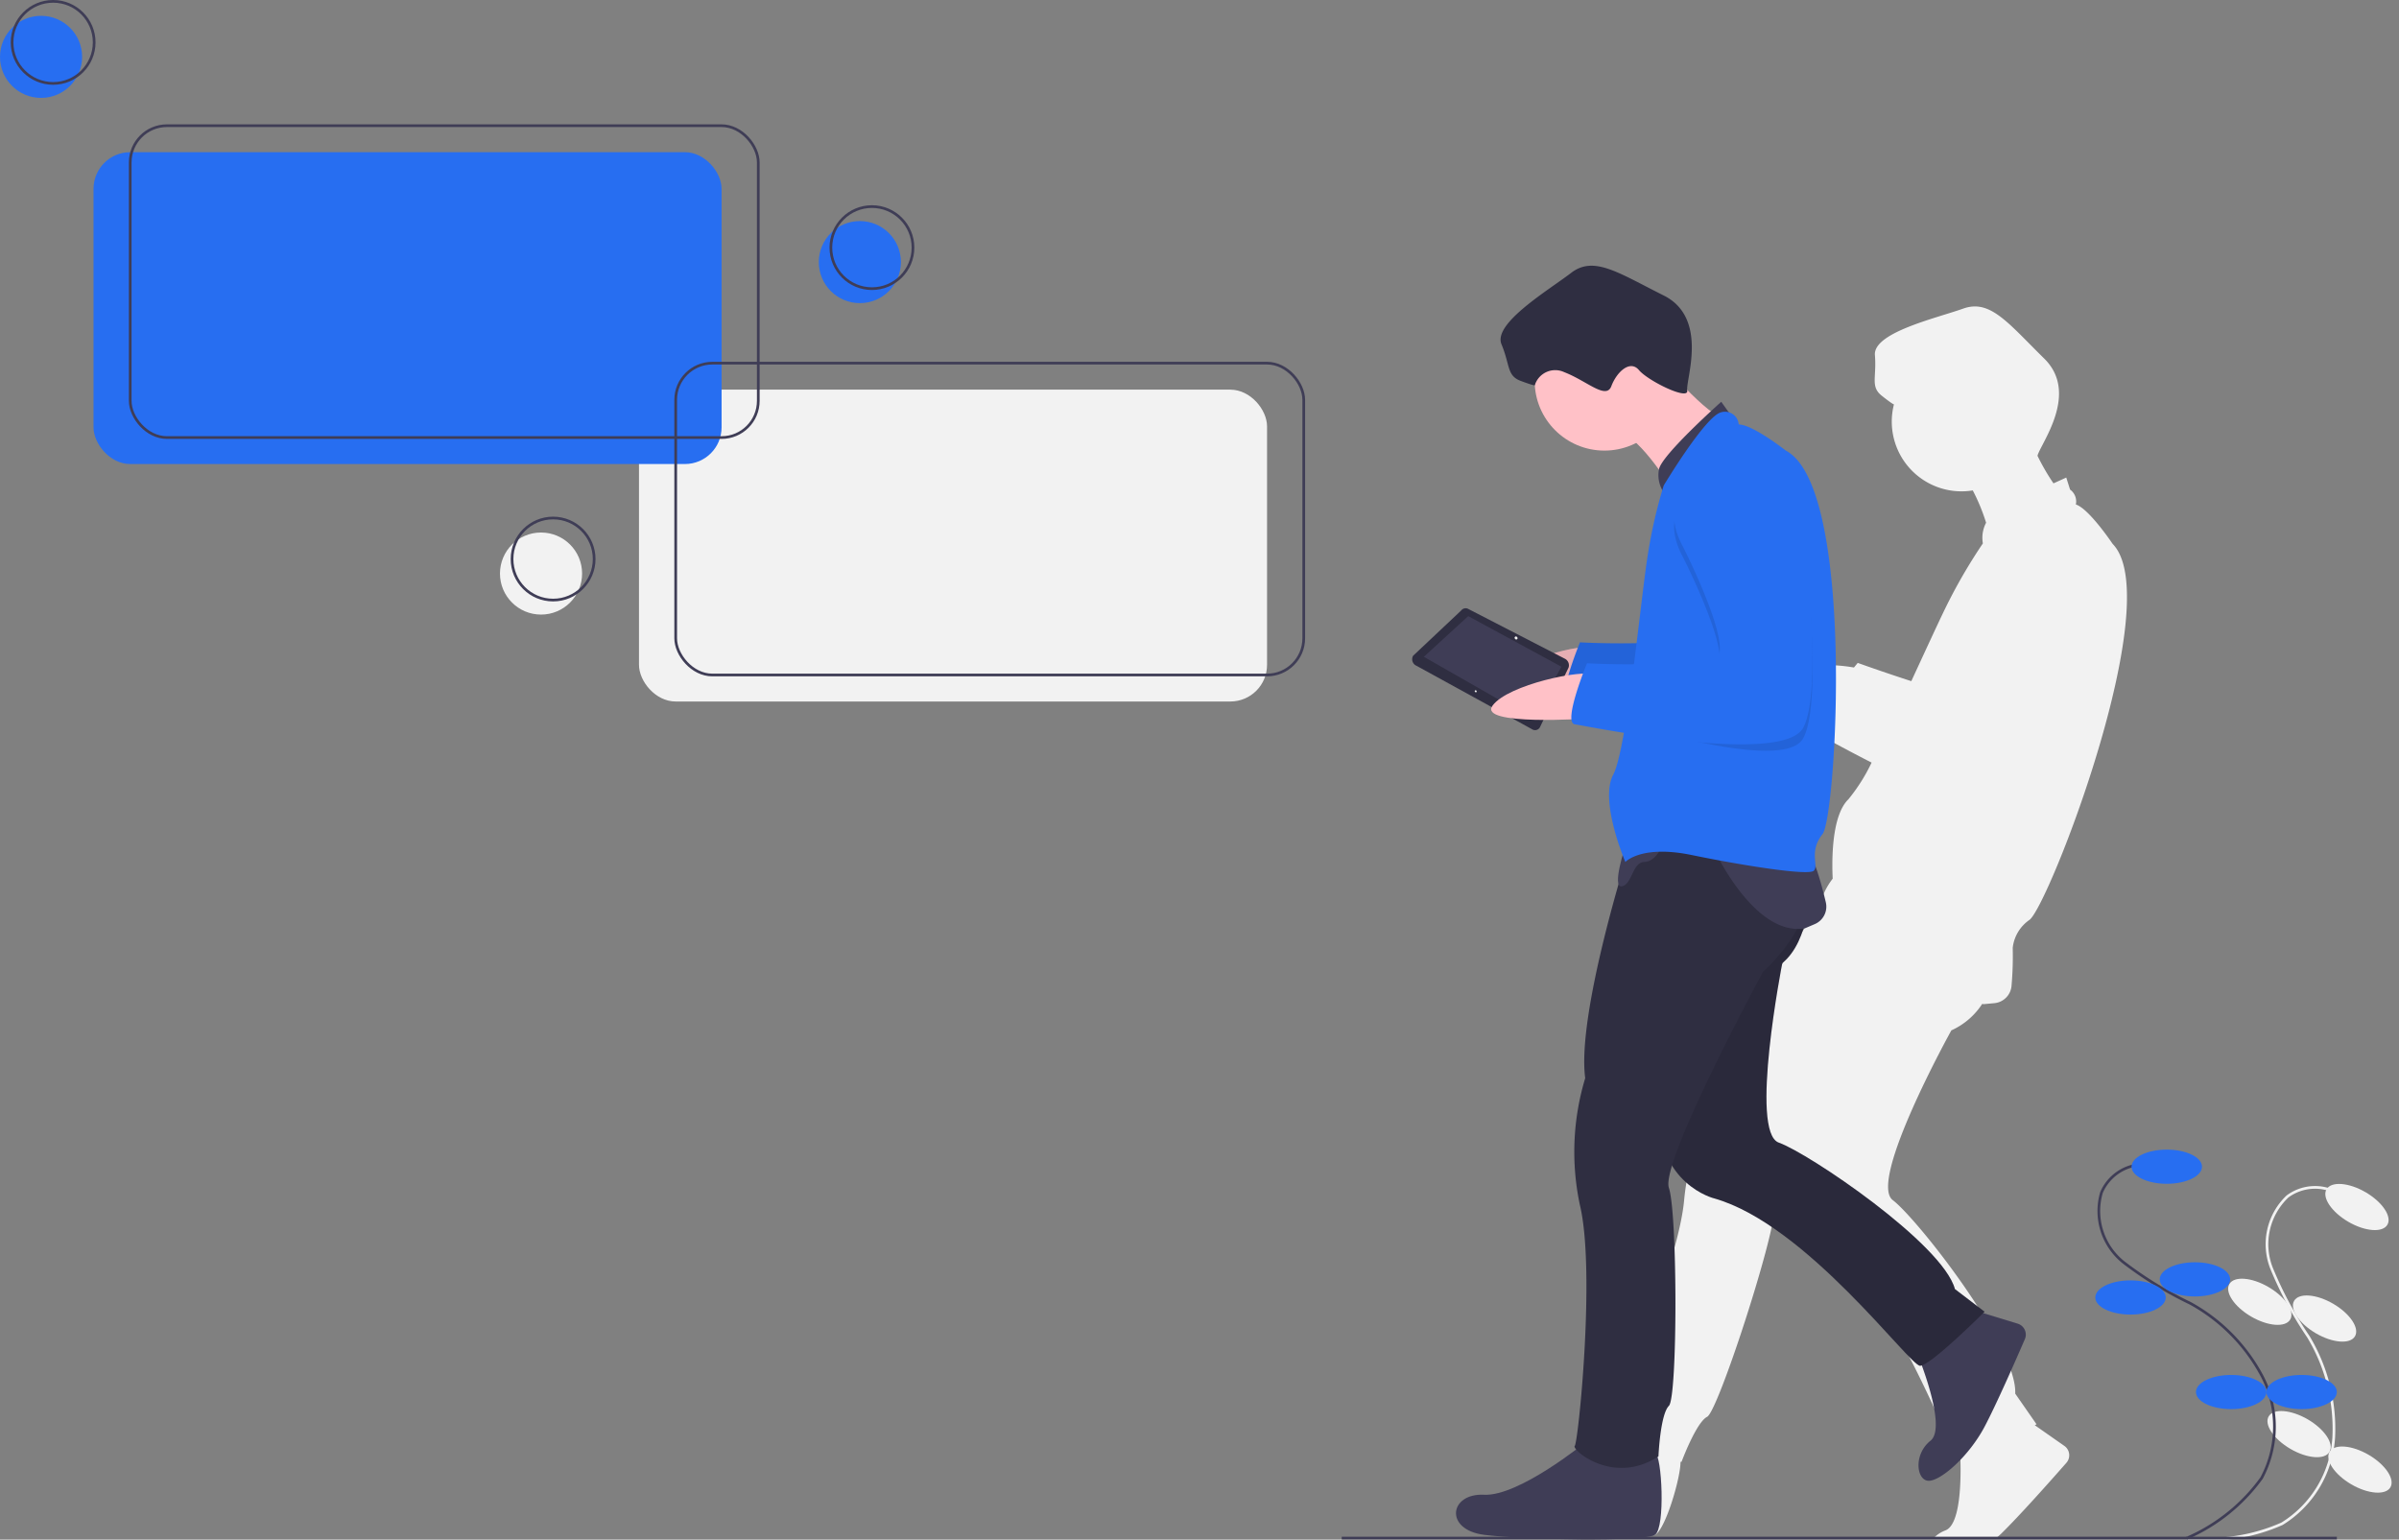<svg id="Vector_Smart_Object" data-name="Vector Smart Object" xmlns="http://www.w3.org/2000/svg" width="101.195" height="64.951" viewBox="0 0 101.195 64.951">
  <rect x="0" y="0" width="101.195" height="64.951" fill="#808080" stroke="none"/>
  <path id="Path_1536" data-name="Path 1536" d="M92.579,66.482q.1-.089.2-.182c.756-.734,2.112-2.261,2.754-2.992a.484.484,0,0,0-.044-.683.5.5,0,0,0-.043-.033L94.2,61.72l.075-.038-.9-1.294c.1-1.978-4.112-7.359-5.166-8.164s2.473-7.161,2.473-7.161a3.029,3.029,0,0,0,1.3-1.115l.061.01.451-.042a.8.8,0,0,0,.726-.736,14.367,14.367,0,0,0,.05-1.6,1.654,1.654,0,0,1,.7-1.173c.786-.519,5.837-13.493,3.513-15.868,0,0-.99-1.48-1.55-1.661a.616.616,0,0,0-.244-.628l-.161-.508s-.216.1-.539.245a9.319,9.319,0,0,1-.674-1.163c.112-.485,1.788-2.621.285-4.1-1.525-1.5-2.279-2.515-3.415-2.11s-3.806,1.01-3.728,1.963-.2,1.327.294,1.718.509.359.509.359h0a2.941,2.941,0,0,0,3.325,3.631,8.193,8.193,0,0,1,.562,1.364,1.359,1.359,0,0,0-.136.871,22.59,22.59,0,0,0-1.394,2.356c-.333.643-.95,2-1.625,3.455-1.187-.383-2.259-.769-2.259-.769s-.062.073-.16.194a6.845,6.845,0,0,0-1.017-.1l-2.864-2.884a.237.237,0,0,0-.314-.039L79.86,27.931a.3.3,0,0,0-.017.425l.01.011,2.494,2.647c-.2.21.137.466.675.717l.655.7a.233.233,0,0,0,.357.009l.222-.234c.405.133.807.252,1.131.343-.024.117-.007.2.069.239.137.067.866.473,1.861.979a7.566,7.566,0,0,1-.978,1.548c-.717.692-.7,2.6-.663,3.349a3,3,0,0,0-.541,1.111c-1.263,1.881-3.509,5.427-3.857,7.352a10.746,10.746,0,0,0-1.863,5.039c-.231,2.862-3.15,9.492-3.335,9.587-.028.014-.024.073.011.16-.965.334,1.543,4.593,2.053,4.449.444-.125,1.114-2.395,1.113-3.092l.046-.011s.614-1.657,1.077-1.893,2.841-7.583,2.831-8.745a1.938,1.938,0,0,1,.415-.856A3.206,3.206,0,0,0,84.9,53.625c3.37,2.249,5.664,9.253,6.084,9.388a.25.25,0,0,0,.075.008c.036,1,.016,2.893-.629,3.137a1.348,1.348,0,0,0-.51.341" transform="translate(-8.369 -1.596)" fill="#f2f2f2"/>
  <path id="Path_1537" data-name="Path 1537" d="M109.976,56.508a1.952,1.952,0,0,0-2.045.169,2.771,2.771,0,0,0-.679,3.02,15.876,15.876,0,0,0,1.557,2.9,7.517,7.517,0,0,1,1.071,4.233,4.613,4.613,0,0,1-2.182,3.656,7.641,7.641,0,0,1-4.016.6" transform="translate(-11.437 -6.204)" fill="none" stroke="#f2f2f2" stroke-miterlimit="10" stroke-width="0.114"/>
  <ellipse id="Ellipse_174" data-name="Ellipse 174" cx="0.722" cy="1.486" rx="0.722" ry="1.486" transform="matrix(0.504, -0.864, 0.864, 0.503, 97.774, 50.796)" fill="#f2f2f2"/>
  <ellipse id="Ellipse_175" data-name="Ellipse 175" cx="0.722" cy="1.486" rx="0.722" ry="1.486" transform="matrix(0.504, -0.864, 0.864, 0.503, 96.407, 55.501)" fill="#f2f2f2"/>
  <ellipse id="Ellipse_176" data-name="Ellipse 176" cx="0.722" cy="1.486" rx="0.722" ry="1.486" transform="matrix(0.504, -0.864, 0.864, 0.503, 93.675, 54.794)" fill="#f2f2f2"/>
  <ellipse id="Ellipse_177" data-name="Ellipse 177" cx="0.722" cy="1.486" rx="0.722" ry="1.486" transform="matrix(0.504, -0.864, 0.864, 0.503, 95.333, 60.377)" fill="#f2f2f2"/>
  <ellipse id="Ellipse_178" data-name="Ellipse 178" cx="0.722" cy="1.486" rx="0.722" ry="1.486" transform="matrix(0.504, -0.864, 0.864, 0.503, 97.901, 61.873)" fill="#f2f2f2"/>
  <path id="Path_1538" data-name="Path 1538" d="M101.3,55.215a1.951,1.951,0,0,0-1.682,1.176,2.771,2.771,0,0,0,.934,2.951,15.88,15.88,0,0,0,2.806,1.721,7.519,7.519,0,0,1,3.057,3.119,4.612,4.612,0,0,1-.044,4.256A7.638,7.638,0,0,1,103.2,70.98" transform="translate(-10.972 -6.084)" fill="none" stroke="#3f3d56" stroke-miterlimit="10" stroke-width="0.114"/>
  <ellipse id="Ellipse_179" data-name="Ellipse 179" cx="1.486" cy="0.721" rx="1.486" ry="0.721" transform="translate(89.913 48.498)" fill="#276ef1"/>
  <ellipse id="Ellipse_180" data-name="Ellipse 180" cx="1.486" cy="0.721" rx="1.486" ry="0.721" transform="translate(91.101 53.251)" fill="#276ef1"/>
  <ellipse id="Ellipse_181" data-name="Ellipse 181" cx="1.486" cy="0.721" rx="1.486" ry="0.721" transform="translate(88.384 54.015)" fill="#276ef1"/>
  <ellipse id="Ellipse_182" data-name="Ellipse 182" cx="1.486" cy="0.721" rx="1.486" ry="0.721" transform="translate(92.63 58.004)" fill="#276ef1"/>
  <ellipse id="Ellipse_183" data-name="Ellipse 183" cx="1.486" cy="0.721" rx="1.486" ry="0.721" transform="translate(95.601 58.004)" fill="#276ef1"/>
  <line id="Line_23" data-name="Line 23" x2="41.976" transform="translate(56.597 64.886)" fill="none" stroke="#3f3d56" stroke-miterlimit="10" stroke-width="0.115"/>
  <path id="Path_1539" data-name="Path 1539" d="M74.745,32.575s-4.669.738-4.1-.193,3.629-1.86,4.189-1.666S74.745,32.575,74.745,32.575Z" transform="translate(-7.788 -3.379)" fill="#ffc1c7"/>
  <path id="Path_1540" data-name="Path 1540" d="M74.745,32.575s-4.669.738-4.1-.193,3.629-1.86,4.189-1.666S74.745,32.575,74.745,32.575Z" transform="translate(-7.788 -3.379)" opacity="0.1" style="isolation: isolate"/>
  <path id="Path_1541" data-name="Path 1541" d="M80.493,21.088s-3.016.809-1.618,3.383c0,0,2.28,4.486,1.324,4.78a35.313,35.313,0,0,1-5.37.147s-1.03,2.5-.515,2.574,8.754,1.765,9.636.147,0-8.6,0-8.6S82.7,20.059,80.493,21.088Z" transform="translate(-8.182 -2.299)" fill="#276ef1"/>
  <path id="Path_1542" data-name="Path 1542" d="M80.493,21.088s-3.016.809-1.618,3.383c0,0,2.28,4.486,1.324,4.78a35.313,35.313,0,0,1-5.37.147s-1.03,2.5-.515,2.574,8.754,1.765,9.636.147,0-8.6,0-8.6S82.7,20.059,80.493,21.088Z" transform="translate(-8.182 -2.299)" opacity="0.1" style="isolation: isolate"/>
  <path id="Path_1543" data-name="Path 1543" d="M90.868,63.864s1.324,3.162.588,3.75-.588,1.691-.074,1.691,1.692-1.03,2.354-2.28c.493-.931,1.313-2.8,1.7-3.694a.484.484,0,0,0-.252-.636.474.474,0,0,0-.051-.019L93,62.025Z" transform="translate(-10.023 -6.836)" fill="#3f3d56"/>
  <path id="Path_1544" data-name="Path 1544" d="M74.483,68.39s-2.8,2.28-4.266,2.206-1.692,1.471,0,1.691,6.767.294,7.209,0,.294-3.383,0-3.456S74.483,68.39,74.483,68.39Z" transform="translate(-7.614 -7.538)" fill="#3f3d56"/>
  <path id="Path_1545" data-name="Path 1545" d="M85.031,41.759s0,2.28-1.177,3.236c0,0-1.4,7.133-.147,7.574s6.915,4.265,7.429,6.177l1.251.956s-2.28,2.28-2.722,2.28-4.781-5.956-8.68-7.06c0,0-2.427-.588-2.354-3.75s2.942-11.545,2.942-11.545h3.31Z" transform="translate(-8.673 -4.365)" fill="#2f2e41"/>
  <path id="Path_1546" data-name="Path 1546" d="M85.031,41.759s0,2.28-1.177,3.236c0,0-1.4,7.133-.147,7.574s6.915,4.265,7.429,6.177l1.251.956s-2.28,2.28-2.722,2.28-4.781-5.956-8.68-7.06c0,0-2.427-.588-2.354-3.75s2.942-11.545,2.942-11.545h3.31Z" transform="translate(-8.673 -4.365)" opacity="0.1" style="isolation: isolate"/>
  <path id="Path_1547" data-name="Path 1547" d="M76.94,40.114s-2.207,6.912-1.839,9.633a10.744,10.744,0,0,0-.221,5.368c.662,2.794-.074,10-.221,10.148s1.618,1.691,3.531.441c0,0,.074-1.765.441-2.133s.368-8.089,0-9.192S82.6,45.262,82.6,45.262s2.354-2.133,1.471-3.236.074-3.309.074-3.309l-6.694.441Z" transform="translate(-8.233 -4.264)" fill="#2f2e41"/>
  <ellipse id="Ellipse_184" data-name="Ellipse 184" cx="2.942" cy="2.941" rx="2.942" ry="2.941" transform="translate(64.735 13.127)" fill="#ffc1c7"/>
  <path id="Path_1548" data-name="Path 1548" d="M78.025,16.566s2.354,2.721,2.942,2.794S79.055,22.6,79.055,22.6s-1.4-2.353-2.354-2.574S78.025,16.566,78.025,16.566Z" transform="translate(-8.435 -1.821)" fill="#ffc1c7"/>
  <path id="Path_1549" data-name="Path 1549" d="M81.647,19.56l-.368-.515S78.745,21.3,78.651,21.9a1.3,1.3,0,0,0,.2.966l1.471-.662.736-1.471Z" transform="translate(-8.673 -2.095)" fill="#3f3d56"/>
  <path id="Path_1550" data-name="Path 1550" d="M77.022,40.1s-.588,1.765-.147,1.691.441-1.03.956-1.03.809-.809.809-.809Z" transform="translate(-8.462 -4.401)" fill="#3f3d56"/>
  <path id="Path_1551" data-name="Path 1551" d="M81.277,40.288S82.969,43.964,85.1,43.6l.417-.178a.8.8,0,0,0,.464-.924c-.2-.847-.577-2.207-.881-2.207Z" transform="translate(-8.965 -4.438)" fill="#3f3d56"/>
  <path id="Path_1552" data-name="Path 1552" d="M72.589,17.636a.9.9,0,0,1,1.244-.552c.956.368,1.765,1.177,1.986.588s.785-1.129,1.165-.675,2.108,1.3,2.035.859.92-3.052-.993-4.008-2.942-1.691-3.9-.956-3.31,2.132-2.942,3.015.221,1.324.809,1.544S72.589,17.636,72.589,17.636Z" transform="translate(-7.848 -1.383)" fill="#2f2e41"/>
  <path id="Path_1553" data-name="Path 1553" d="M81.757,20.054a.578.578,0,0,0-.736-.515c-.662.147-2.427,3.089-2.427,3.089a20.807,20.807,0,0,0-.662,2.868c-.294,1.765-.883,8.236-1.471,9.339s.515,3.677.515,3.677.662-.735,2.8-.294,4.929.882,5.149.662-.221-.809.368-1.544,1.4-14.634-1.545-16.178C83.743,21.157,82.345,20.054,81.757,20.054Z" transform="translate(-8.415 -2.147)" fill="#276ef1"/>
  <path id="Path_1554" data-name="Path 1554" d="M80.881,22.576s-3.016.809-1.618,3.383c0,0,2.28,4.486,1.324,4.78a35.313,35.313,0,0,1-5.37.147s-.478,1.581.037,1.655,8.2,2.684,9.085,1.066,0-8.6,0-8.6S83.087,21.546,80.881,22.576Z" transform="translate(-8.275 -2.463)" opacity="0.1" style="isolation: isolate"/>
  <path id="Path_1555" data-name="Path 1555" d="M67.121,31.252l4.889,2.685a.233.233,0,0,0,.323-.065.226.226,0,0,0,.019-.036l1.2-2.5a.312.312,0,0,0-.16-.375l-4.059-2.092a.237.237,0,0,0-.311.059l-2.028,1.91a.3.3,0,0,0,.115.41Z" transform="translate(-7.386 -3.174)" fill="#2f2e41"/>
  <path id="Path_1556" data-name="Path 1556" d="M67.508,30.924l4.584,2.619,1.22-2.2L69.38,29.208Z" transform="translate(-7.447 -3.216)" fill="#3f3d56"/>
  <ellipse id="Ellipse_185" data-name="Ellipse 185" cx="0.058" cy="0.067" rx="0.058" ry="0.067" transform="matrix(0.768, -0.641, 0.641, 0.768, 63.864, 26.9)" fill="#f2f2f2"/>
  <ellipse id="Ellipse_186" data-name="Ellipse 186" cx="0.038" cy="0.045" rx="0.038" ry="0.045" transform="matrix(0.768, -0.641, 0.641, 0.768, 62.191, 29.153)" fill="#f2f2f2"/>
  <path id="Path_1557" data-name="Path 1557" d="M74.824,33.826s-4.715.331-4.063-.547,3.777-1.539,4.318-1.3S74.824,33.826,74.824,33.826Z" transform="translate(-7.799 -3.516)" fill="#ffc1c7"/>
  <path id="Path_1558" data-name="Path 1558" d="M80.824,22.08s-3.016.809-1.618,3.383c0,0,2.28,4.486,1.324,4.78a35.313,35.313,0,0,1-5.37.147s-1.03,2.5-.515,2.574,8.754,1.765,9.636.147,0-8.6,0-8.6S83.031,21.05,80.824,22.08Z" transform="translate(-8.218 -2.408)" fill="#276ef1"/>
  <rect id="Rectangle_132" data-name="Rectangle 132" width="26.493" height="13.156" rx="1.548" transform="translate(26.954 16.438)" fill="#f2f2f2"/>
  <ellipse id="Ellipse_187" data-name="Ellipse 187" cx="1.732" cy="1.731" rx="1.732" ry="1.731" transform="translate(0 0.668)" fill="#276ef1"/>
  <ellipse id="Ellipse_188" data-name="Ellipse 188" cx="1.732" cy="1.731" rx="1.732" ry="1.731" transform="translate(0.509 0.057)" fill="none" stroke="#3f3d56" stroke-miterlimit="10" stroke-width="0.114"/>
  <ellipse id="Ellipse_189" data-name="Ellipse 189" cx="1.732" cy="1.731" rx="1.732" ry="1.731" transform="translate(21.09 22.465)" fill="#f2f2f2"/>
  <ellipse id="Ellipse_190" data-name="Ellipse 190" cx="1.732" cy="1.731" rx="1.732" ry="1.731" transform="translate(21.599 21.853)" fill="none" stroke="#3f3d56" stroke-miterlimit="10" stroke-width="0.114"/>
  <ellipse id="Ellipse_191" data-name="Ellipse 191" cx="1.732" cy="1.731" rx="1.732" ry="1.731" transform="translate(34.539 9.326)" fill="#276ef1"/>
  <ellipse id="Ellipse_192" data-name="Ellipse 192" cx="1.732" cy="1.731" rx="1.732" ry="1.731" transform="translate(35.048 8.715)" fill="none" stroke="#3f3d56" stroke-miterlimit="10" stroke-width="0.114"/>
  <rect id="Rectangle_133" data-name="Rectangle 133" width="26.493" height="13.156" rx="1.548" transform="translate(3.945 6.42)" fill="#276ef1"/>
  <rect id="Rectangle_134" data-name="Rectangle 134" width="26.493" height="13.156" rx="1.548" transform="translate(5.493 5.303)" fill="none" stroke="#3f3d56" stroke-miterlimit="10" stroke-width="0.114"/>
  <rect id="Rectangle_135" data-name="Rectangle 135" width="26.493" height="13.156" rx="1.548" transform="translate(28.502 15.32)" fill="none" stroke="#3f3d56" stroke-miterlimit="10" stroke-width="0.114"/>
</svg>
